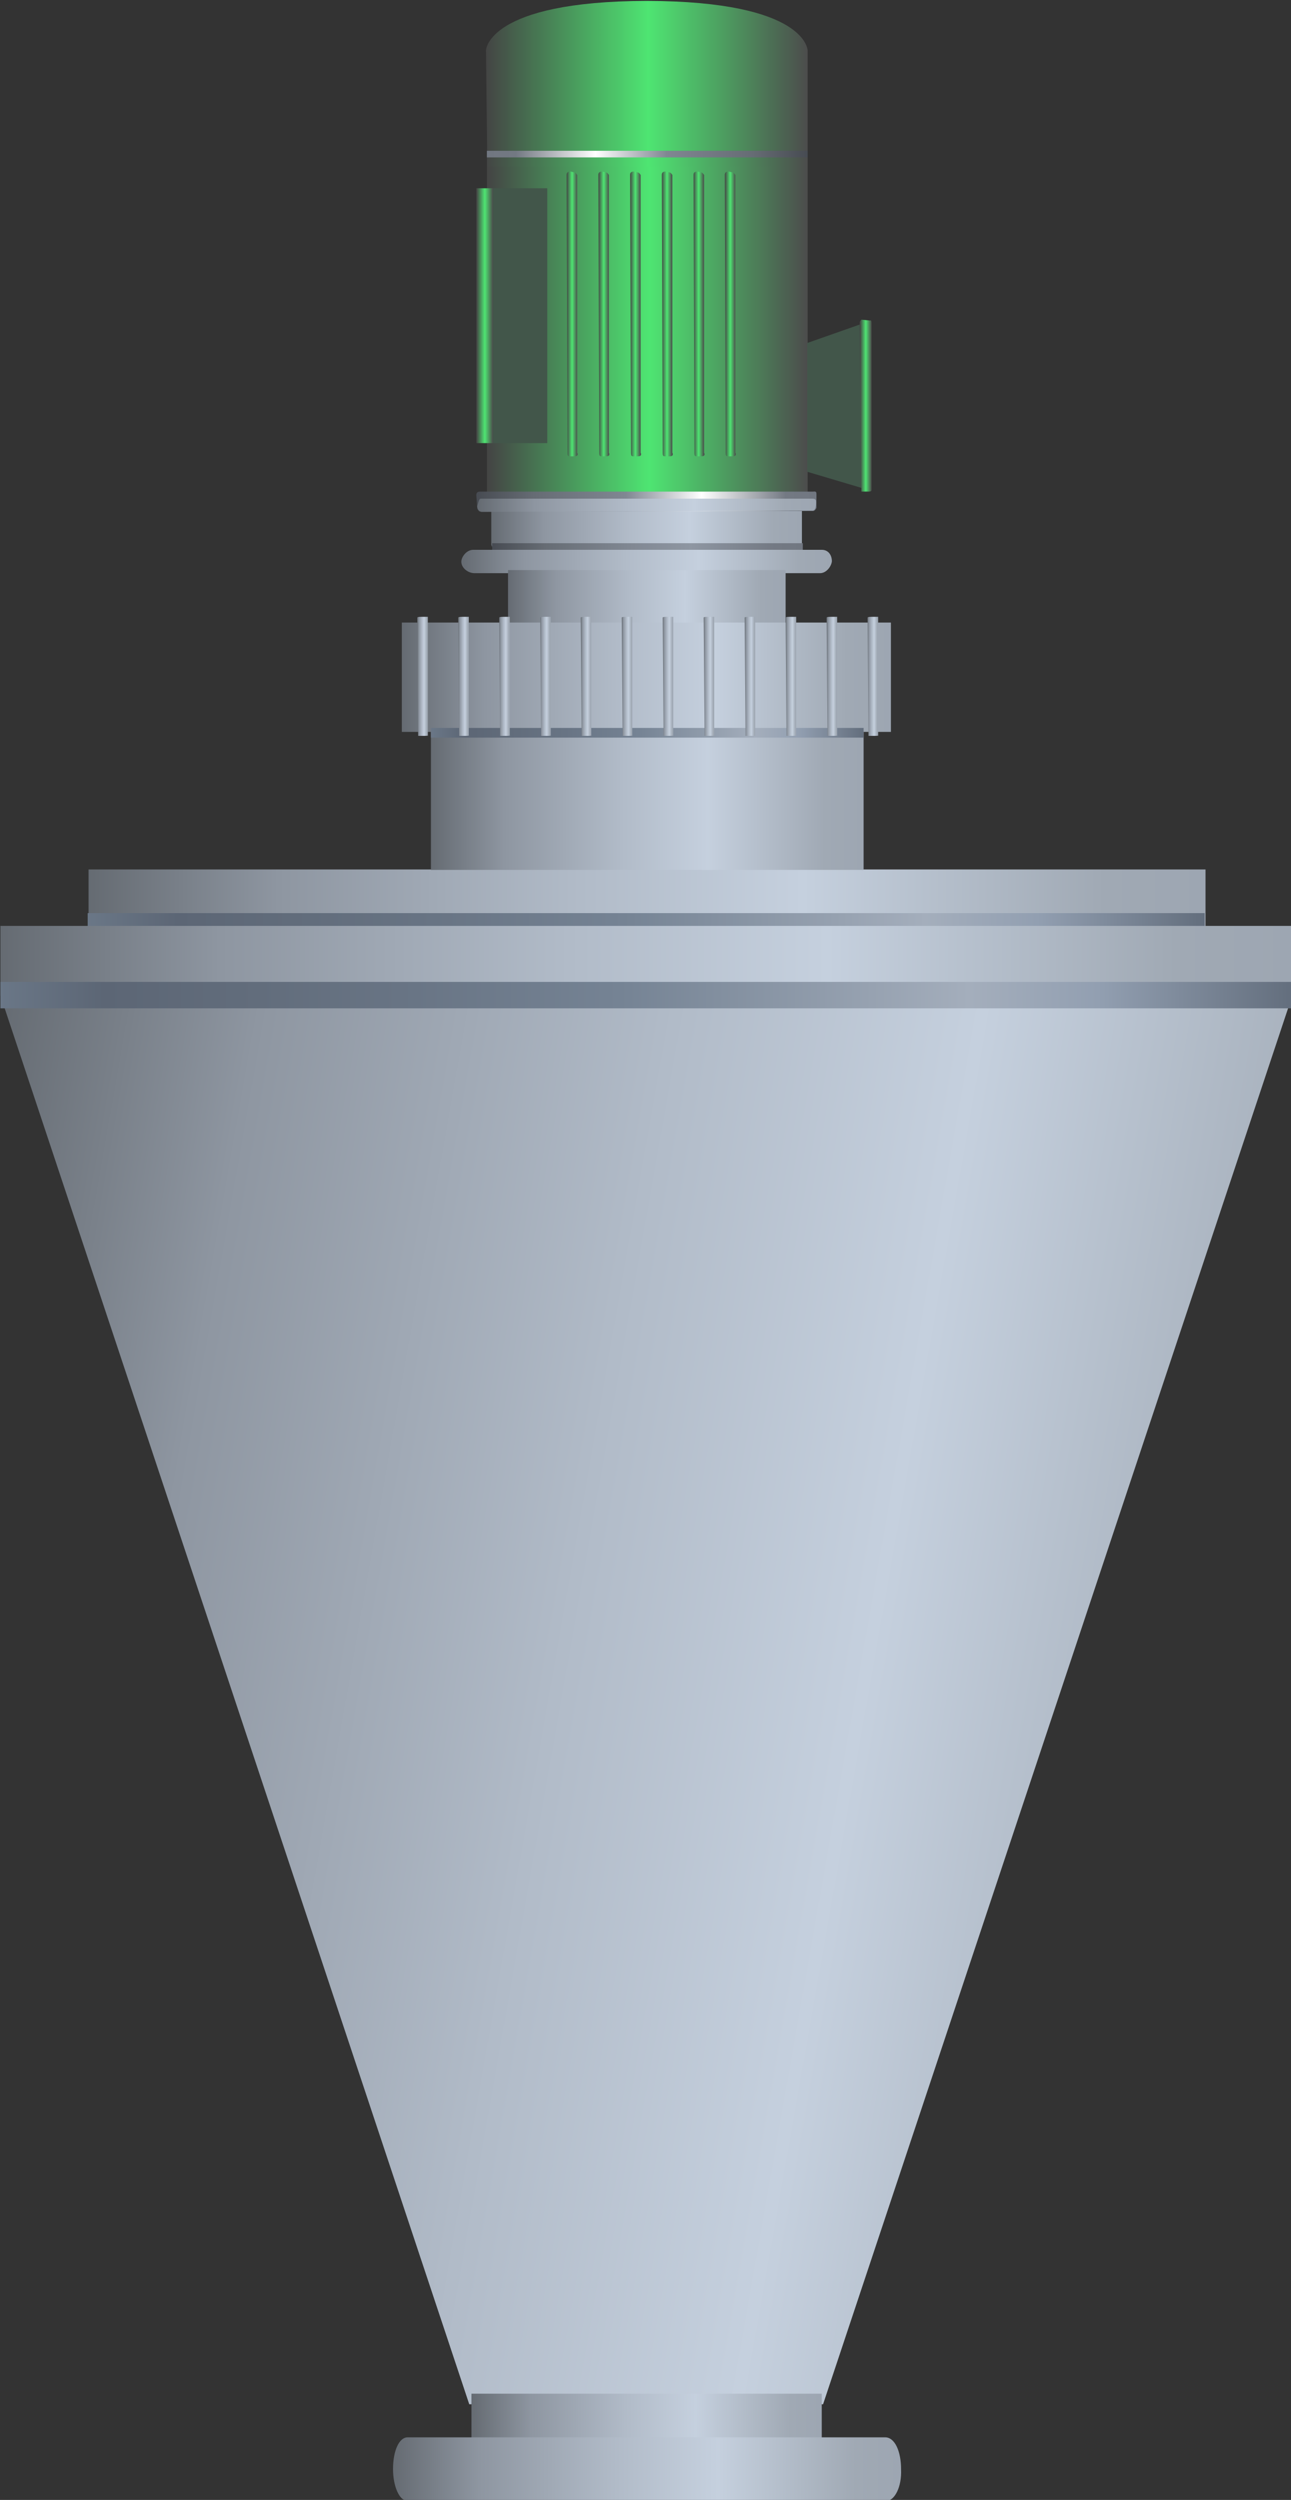 <?xml version="1.0" encoding="utf-8"?>
<!-- Generator: Adobe Illustrator 25.0.0, SVG Export Plug-In . SVG Version: 6.00 Build 0)  -->
<svg version="1.1" id="图层_1" xmlns="http://www.w3.org/2000/svg" xmlns:xlink="http://www.w3.org/1999/xlink" x="0px" y="0px"
	 viewBox="0 0 293 567" style="enable-background:new 0 0 293 567;" xml:space="preserve">
<rect x="0" y="0" width="293" height="567" fill="#333333" stroke="none"/>
<style type="text/css">
	.st0{fill:url(#SVGID_1_);}
	.st1{fill:url(#SVGID_2_);}
	.st2{fill:url(#SVGID_3_);}
	.st3{fill:url(#SVGID_4_);}
	.st4{fill:url(#SVGID_5_);}
	.st5{fill:url(#SVGID_6_);}
	.st6{fill:url(#SVGID_7_);}
	.st7{fill:url(#SVGID_8_);}
	.st8{fill:url(#SVGID_9_);}
	.st9{fill:url(#SVGID_10_);}
	.st10{fill:url(#SVGID_11_);}
	.st11{fill:url(#SVGID_12_);}
	.st12{fill:url(#SVGID_13_);}
	.st13{fill:url(#SVGID_14_);}
	.st14{fill:url(#SVGID_15_);}
	.st15{fill:url(#SVGID_16_);}
	.st16{fill:url(#SVGID_17_);}
	.st17{fill:url(#SVGID_18_);}
	.st18{fill:url(#SVGID_19_);}
	.st19{fill:#42564A;}
	.st20{fill:url(#SVGID_20_);}
	.st21{fill:url(#SVGID_21_);}
	.st22{fill:url(#SVGID_22_);}
	.st23{fill:url(#SVGID_23_);}
	.st24{fill:url(#SVGID_24_);}
	.st25{fill:url(#SVGID_25_);}
	.st26{fill:url(#SVGID_26_);}
	.st27{fill:url(#SVGID_27_);}
	.st28{fill:url(#SVGID_28_);}
	.st29{fill:url(#SVGID_29_);}
	.st30{fill:url(#SVGID_30_);}
	.st31{fill:url(#SVGID_31_);}
	.st32{fill:url(#SVGID_32_);}
	.st33{fill:url(#SVGID_33_);}
	.st34{fill:url(#SVGID_34_);}
	.st35{fill:url(#SVGID_35_);}
	.st36{fill:url(#SVGID_36_);}
	.st37{fill:url(#SVGID_37_);}
	.st38{fill:url(#SVGID_38_);}
	.st39{fill:url(#SVGID_39_);}
</style>
<linearGradient id="SVGID_1_" gradientUnits="userSpaceOnUse" x1="357.678" y1="607.694" x2="19.677" y2="607.694" gradientTransform="matrix(0.75 0 0 0.75 5.295 -251.817)">
	<stop  offset="0" style="stop-color:#9DA6B2"/>
	<stop  offset="9.000000e-02" style="stop-color:#A0A9B4"/>
	<stop  offset="0.36" style="stop-color:#C5D0DE"/>
	<stop  offset="0.56" style="stop-color:#B1BBC8"/>
	<stop  offset="0.83" style="stop-color:#8E96A1"/>
	<stop  offset="1" style="stop-color:#656B72"/>
</linearGradient>
<path class="st0" d="M20.1,210.7h253.5v-13.5H20.1V210.7z"/>
<linearGradient id="SVGID_2_" gradientUnits="userSpaceOnUse" x1="150.679" y1="620.19" x2="19.679" y2="620.19" gradientTransform="matrix(0.75 0 0 0.75 83.005 -283.92)">
	<stop  offset="0" style="stop-color:#9DA6B2"/>
	<stop  offset="9.000000e-02" style="stop-color:#A0A9B4"/>
	<stop  offset="0.36" style="stop-color:#C5D0DE"/>
	<stop  offset="0.56" style="stop-color:#B1BBC8"/>
	<stop  offset="0.83" style="stop-color:#8E96A1"/>
	<stop  offset="1" style="stop-color:#656B72"/>
</linearGradient>
<path class="st1" d="M97.8,197.3H196v-32.2H97.8V197.3z"/>
<linearGradient id="SVGID_3_" gradientUnits="userSpaceOnUse" x1="357.68" y1="602.688" x2="19.68" y2="602.688" gradientTransform="matrix(0.75 0 0 0.75 5.177 -241.903)">
	<stop  offset="0" style="stop-color:#636E7D"/>
	<stop  offset="0.15" style="stop-color:#929FB1"/>
	<stop  offset="0.25" style="stop-color:#A4AEBC"/>
	<stop  offset="0.52" style="stop-color:#758394"/>
	<stop  offset="0.69" style="stop-color:#687484"/>
	<stop  offset="0.8" style="stop-color:#626D7C"/>
	<stop  offset="0.92" style="stop-color:#5C6675"/>
	<stop  offset="1" style="stop-color:#6A7787"/>
</linearGradient>
<path class="st2" d="M19.9,207.1h253.5v6H19.9L19.9,207.1L19.9,207.1z"/>
<linearGradient id="SVGID_4_" gradientUnits="userSpaceOnUse" x1="410.677" y1="609.192" x2="19.677" y2="609.192" gradientTransform="matrix(0.75 0 0 0.75 -14.689 -239.031)">
	<stop  offset="0" style="stop-color:#9DA6B2"/>
	<stop  offset="9.000000e-02" style="stop-color:#A0A9B4"/>
	<stop  offset="0.36" style="stop-color:#C5D0DE"/>
	<stop  offset="0.56" style="stop-color:#B1BBC8"/>
	<stop  offset="0.83" style="stop-color:#8E96A1"/>
	<stop  offset="1" style="stop-color:#656B72"/>
</linearGradient>
<path class="st3" d="M0.1,210h293.2v15.8H0.1V210z"/>
<linearGradient id="SVGID_5_" gradientUnits="userSpaceOnUse" x1="443.346" y1="839.403" x2="-8.712" y2="759.693" gradientTransform="matrix(0.75 0 0 0.75 -14.689 -223.26)">
	<stop  offset="0" style="stop-color:#9DA6B2"/>
	<stop  offset="9.000000e-02" style="stop-color:#A0A9B4"/>
	<stop  offset="0.36" style="stop-color:#C5D0DE"/>
	<stop  offset="0.56" style="stop-color:#B1BBC8"/>
	<stop  offset="0.83" style="stop-color:#8E96A1"/>
	<stop  offset="1" style="stop-color:#656B72"/>
</linearGradient>
<path class="st4" d="M293.3,225.8L186.8,545.3h-80.3L0.1,225.8L293.3,225.8L293.3,225.8z"/>
<linearGradient id="SVGID_6_" gradientUnits="userSpaceOnUse" x1="125.675" y1="607.188" x2="19.675" y2="607.188" gradientTransform="matrix(0.75 0 0 0.75 92.273 93.847)">
	<stop  offset="0" style="stop-color:#9DA6B2"/>
	<stop  offset="9.000000e-02" style="stop-color:#A0A9B4"/>
	<stop  offset="0.36" style="stop-color:#C5D0DE"/>
	<stop  offset="0.56" style="stop-color:#B1BBC8"/>
	<stop  offset="0.83" style="stop-color:#8E96A1"/>
	<stop  offset="1" style="stop-color:#656B72"/>
</linearGradient>
<path class="st5" d="M107,542.9h79.5v12.8H107L107,542.9L107,542.9z"/>
<linearGradient id="SVGID_7_" gradientUnits="userSpaceOnUse" x1="173.467" y1="608.24" x2="19.68" y2="608.24" gradientTransform="matrix(0.75 0 0 0.75 74.383 103.809)">
	<stop  offset="0" style="stop-color:#9DA6B2"/>
	<stop  offset="9.000000e-02" style="stop-color:#A0A9B4"/>
	<stop  offset="0.36" style="stop-color:#C5D0DE"/>
	<stop  offset="0.56" style="stop-color:#B1BBC8"/>
	<stop  offset="0.83" style="stop-color:#8E96A1"/>
	<stop  offset="1" style="stop-color:#656B72"/>
</linearGradient>
<path class="st6" d="M92.1,552.8h108.8c2.2,0,3.6,3.2,3.6,7.2c0.2,4.1-1.5,7.2-3.3,7.2l-109-0.1c-1.5,0-3-3.1-3-7.1
	c0-4.2,1.4-7.2,3.3-7.2H92.1z"/>
<linearGradient id="SVGID_8_" gradientUnits="userSpaceOnUse" x1="410.677" y1="602.69" x2="19.677" y2="602.69" gradientTransform="matrix(0.75 0 0 0.75 -14.689 -226.346)">
	<stop  offset="0" style="stop-color:#636E7D"/>
	<stop  offset="0.15" style="stop-color:#929FB1"/>
	<stop  offset="0.25" style="stop-color:#A4AEBC"/>
	<stop  offset="0.52" style="stop-color:#758394"/>
	<stop  offset="0.69" style="stop-color:#687484"/>
	<stop  offset="0.8" style="stop-color:#626D7C"/>
	<stop  offset="0.92" style="stop-color:#5C6675"/>
	<stop  offset="1" style="stop-color:#6A7787"/>
</linearGradient>
<path class="st7" d="M0.1,222.7h293.2v6H0.1V222.7z"/>
<linearGradient id="SVGID_9_" gradientUnits="userSpaceOnUse" x1="9.31" y1="582.327" x2="9.31" y2="676.327" gradientTransform="matrix(0 -0.75 -0.75 0 618.716 127.358)">
	<stop  offset="0" style="stop-color:#9DA6B2"/>
	<stop  offset="9.000000e-02" style="stop-color:#A0A9B4"/>
	<stop  offset="0.36" style="stop-color:#C5D0DE"/>
	<stop  offset="0.56" style="stop-color:#B1BBC8"/>
	<stop  offset="0.83" style="stop-color:#8E96A1"/>
	<stop  offset="1" style="stop-color:#656B72"/>
</linearGradient>
<path class="st8" d="M182,123.4v-7.5h-70.5v7.5c0,0.8,1,1.5,1.9,1.5h67.1c0.8,0,1.5-0.7,1.5-1.7V123.4z"/>
<linearGradient id="SVGID_10_" gradientUnits="userSpaceOnUse" x1="54.31" y1="582.325" x2="54.31" y2="679.325" gradientTransform="matrix(0 -0.75 -0.75 0 620.058 114.08)">
	<stop  offset="0" style="stop-color:#4C4C4C"/>
	<stop  offset="0.495" style="stop-color:#4EE572"/>
	<stop  offset="1" style="stop-color:#444444"/>
</linearGradient>
<path class="st9" d="M183.3,111.6V35.1h-72.8v76.5H183.3z"/>
<linearGradient id="SVGID_11_" gradientUnits="userSpaceOnUse" x1="28.367" y1="582.327" x2="28.367" y2="679.779" gradientTransform="matrix(0 -0.75 -0.75 0 620.059 40.279)">
	<stop  offset="0" style="stop-color:#4C4C4C"/>
	<stop  offset="0.495" style="stop-color:#4EE572"/>
	<stop  offset="1" style="stop-color:#444444"/>
</linearGradient>
<path class="st10" d="M183.3,37.8V11.5c0,0,0-11.2-36.5-11.3c-36.2,0.1-36.5,11.2-36.5,11.2l0.3,26.4H183.3z"/>
<linearGradient id="SVGID_12_" gradientUnits="userSpaceOnUse" x1="369.604" y1="582.321" x2="369.604" y2="685.321" gradientTransform="matrix(0 0.75 -0.75 0 622.071 -163.532)">
	<stop  offset="0" style="stop-color:#717781"/>
	<stop  offset="9.000000e-02" style="stop-color:#737983"/>
	<stop  offset="0.338" style="stop-color:#FFFFFF"/>
	<stop  offset="0.56" style="stop-color:#808792"/>
	<stop  offset="0.83" style="stop-color:#666C74"/>
	<stop  offset="1" style="stop-color:#474B52"/>
</linearGradient>
<path class="st11" d="M185.3,112.2v3c0,0-0.3,0.7-0.8,0.7l-75.7,0.1c0,0-0.5-0.4-0.5-0.8l-0.2-2.9c0-0.8,0.6-0.8,1-0.8l75.5,0
	C185.3,111.4,185.3,111.7,185.3,112.2L185.3,112.2L185.3,112.2z"/>
<linearGradient id="SVGID_13_" gradientUnits="userSpaceOnUse" x1="368.595" y1="582.326" x2="368.595" y2="684.774" gradientTransform="matrix(0 0.75 -0.75 0 621.981 -161.8)">
	<stop  offset="0" style="stop-color:#9DA6B2"/>
	<stop  offset="9.000000e-02" style="stop-color:#A0A9B4"/>
	<stop  offset="0.36" style="stop-color:#C5D0DE"/>
	<stop  offset="0.56" style="stop-color:#B1BBC8"/>
	<stop  offset="0.83" style="stop-color:#8E96A1"/>
	<stop  offset="1" style="stop-color:#656B72"/>
</linearGradient>
<path class="st12" d="M185.2,113.9c0,1.5-0.3,1.9-0.8,1.9l-75,0.3c-0.8,0-1.1-0.8-1.1-1.3c0.3-0.9,0.4-1.7,0.8-1.7l75.3,0
	c0.8,0,0.8,0.4,0.8,0.9L185.2,113.9L185.2,113.9z"/>
<linearGradient id="SVGID_14_" gradientUnits="userSpaceOnUse" x1="46.308" y1="582.291" x2="46.308" y2="585.576" gradientTransform="matrix(0 -0.75 -0.75 0 603.681 105.957)">
	<stop  offset="0" style="stop-color:#4C4C4C"/>
	<stop  offset="0.495" style="stop-color:#4EE572"/>
	<stop  offset="1" style="stop-color:#444444"/>
</linearGradient>
<path class="st13" d="M166.9,102.7v-63c0,0-0.3-0.6-0.7-0.6l-0.8-0.2c-0.8,0-0.9,0.4-0.9,0.8l0.2,63c0,0.8,0.2,0.8,0.6,0.8h0.9
	c0.8,0,0.8-0.3,0.8-0.6L166.9,102.7z"/>
<linearGradient id="SVGID_15_" gradientUnits="userSpaceOnUse" x1="46.308" y1="582.292" x2="46.308" y2="585.577" gradientTransform="matrix(0 -0.75 -0.75 0 596.501 105.957)">
	<stop  offset="0" style="stop-color:#4C4C4C"/>
	<stop  offset="0.495" style="stop-color:#4EE572"/>
	<stop  offset="1" style="stop-color:#444444"/>
</linearGradient>
<path class="st14" d="M159.8,102.7v-63c0,0-0.3-0.6-0.7-0.6l-0.8-0.2c-0.8,0-0.9,0.4-0.9,0.8l0.2,63c0,0.8,0.2,0.8,0.6,0.8h0.9
	c0.8,0,0.8-0.3,0.8-0.6L159.8,102.7z"/>
<linearGradient id="SVGID_16_" gradientUnits="userSpaceOnUse" x1="46.308" y1="582.29" x2="46.308" y2="585.576" gradientTransform="matrix(0 -0.75 -0.75 0 589.321 105.957)">
	<stop  offset="0" style="stop-color:#4C4C4C"/>
	<stop  offset="0.495" style="stop-color:#4EE572"/>
	<stop  offset="1" style="stop-color:#444444"/>
</linearGradient>
<path class="st15" d="M152.6,102.7v-63c0,0-0.3-0.6-0.7-0.6l-0.8-0.2c-0.8,0-0.9,0.4-0.9,0.8l0.2,63c0,0.8,0.2,0.8,0.6,0.8h0.9
	c0.8,0,0.8-0.3,0.8-0.6L152.6,102.7z"/>
<linearGradient id="SVGID_17_" gradientUnits="userSpaceOnUse" x1="46.308" y1="582.289" x2="46.308" y2="585.575" gradientTransform="matrix(0 -0.75 -0.75 0 582.141 105.957)">
	<stop  offset="0" style="stop-color:#4C4C4C"/>
	<stop  offset="0.495" style="stop-color:#4EE572"/>
	<stop  offset="1" style="stop-color:#444444"/>
</linearGradient>
<path class="st16" d="M145.4,102.7v-63c0,0-0.3-0.6-0.7-0.6l-0.8-0.2c-0.8,0-0.9,0.4-0.9,0.8l0.2,63c0,0.8,0.2,0.8,0.6,0.8h0.9
	c0.8,0,0.8-0.3,0.8-0.6L145.4,102.7z"/>
<linearGradient id="SVGID_18_" gradientUnits="userSpaceOnUse" x1="46.308" y1="582.29" x2="46.308" y2="585.575" gradientTransform="matrix(0 -0.75 -0.75 0 574.962 105.957)">
	<stop  offset="0" style="stop-color:#4C4C4C"/>
	<stop  offset="0.495" style="stop-color:#4EE572"/>
	<stop  offset="1" style="stop-color:#444444"/>
</linearGradient>
<path class="st17" d="M138.2,102.7v-63c0,0-0.3-0.6-0.7-0.6l-0.8-0.2c-0.8,0-0.9,0.4-0.9,0.8l0.2,63c0,0.8,0.2,0.8,0.6,0.8h0.9
	c0.8,0,0.8-0.3,0.8-0.6L138.2,102.7z"/>
<linearGradient id="SVGID_19_" gradientUnits="userSpaceOnUse" x1="46.308" y1="582.29" x2="46.308" y2="585.576" gradientTransform="matrix(0 -0.75 -0.75 0 567.782 105.957)">
	<stop  offset="0" style="stop-color:#4C4C4C"/>
	<stop  offset="0.495" style="stop-color:#4EE572"/>
	<stop  offset="1" style="stop-color:#444444"/>
</linearGradient>
<path class="st18" d="M131,102.7v-63c0,0-0.3-0.6-0.7-0.6l-0.8-0.2c-0.8,0-0.9,0.4-0.9,0.8l0.2,63c0,0.8,0.2,0.8,0.6,0.8h0.9
	c0.8,0,0.8-0.3,0.8-0.6L131,102.7z"/>
<path class="st19" d="M196,110.8V73.3l-12.8,4.5V107L196,110.8z"/>
<linearGradient id="SVGID_20_" gradientUnits="userSpaceOnUse" x1="29.31" y1="582.323" x2="29.31" y2="585.818" gradientTransform="matrix(0 -0.75 -0.75 0 634.534 114.08)">
	<stop  offset="0" style="stop-color:#4C4C4C"/>
	<stop  offset="0.495" style="stop-color:#4EE572"/>
	<stop  offset="1" style="stop-color:#444444"/>
</linearGradient>
<path class="st20" d="M197.8,111.6V73.3c0-0.8-0.2-0.6-0.4-0.6l-1.9-0.2c0,0-0.4,0.4-0.4,0.6l0.4,38.4c0,0-0.2,0,0,0h1.5
	c0.8,0,0.8-0.2,0.8-0.4V111.6z"/>
<path class="st19" d="M124.2,100.5V42.7h-12.8v57.8H124.2z"/>
<linearGradient id="SVGID_21_" gradientUnits="userSpaceOnUse" x1="41.808" y1="582.324" x2="41.808" y2="587.324" gradientTransform="matrix(0 -0.75 -0.75 0 548.628 102.934)">
	<stop  offset="0" style="stop-color:#4C4C4C"/>
	<stop  offset="0.495" style="stop-color:#4EE572"/>
	<stop  offset="1" style="stop-color:#444444"/>
</linearGradient>
<path class="st21" d="M111.9,100.5V42.7h-3.8v57.8H111.9z"/>
<linearGradient id="SVGID_22_" gradientUnits="userSpaceOnUse" x1="113.677" y1="599.693" x2="19.677" y2="599.693" gradientTransform="matrix(0.75 0 0 0.75 96.921 -325.86)">
	<stop  offset="0" style="stop-color:#717781"/>
	<stop  offset="9.000000e-02" style="stop-color:#737983"/>
	<stop  offset="0.36" style="stop-color:#8E96A2"/>
	<stop  offset="0.56" style="stop-color:#808792"/>
	<stop  offset="0.83" style="stop-color:#666C74"/>
	<stop  offset="1" style="stop-color:#474B52"/>
</linearGradient>
<path class="st22" d="M111.7,123.2h70.5v1.5h-70.5V123.2z"/>
<linearGradient id="SVGID_23_" gradientUnits="userSpaceOnUse" x1="131.791" y1="602.195" x2="19.676" y2="602.195" gradientTransform="matrix(0.75 0 0 0.75 90.019 -324.314)">
	<stop  offset="0" style="stop-color:#9DA6B2"/>
	<stop  offset="9.000000e-02" style="stop-color:#A0A9B4"/>
	<stop  offset="0.36" style="stop-color:#C5D0DE"/>
	<stop  offset="0.56" style="stop-color:#B1BBC8"/>
	<stop  offset="0.83" style="stop-color:#8E96A1"/>
	<stop  offset="1" style="stop-color:#656B72"/>
</linearGradient>
<path class="st23" d="M107.8,124.7h78.7c1.5,0,2.3,1.2,2.3,2.6c-0.1,1.1-1.2,2.7-2.7,2.7l-78.4,0c-1.5,0-3-1.2-3-2.6
	c0-1.1,1.2-2.7,2.7-2.7L107.8,124.7z"/>
<linearGradient id="SVGID_24_" gradientUnits="userSpaceOnUse" x1="110.569" y1="34.945" x2="183.319" y2="34.945">
	<stop  offset="0" style="stop-color:#717781"/>
	<stop  offset="9.000000e-02" style="stop-color:#737983"/>
	<stop  offset="0.338" style="stop-color:#FFFFFF"/>
	<stop  offset="0.56" style="stop-color:#808792"/>
	<stop  offset="0.83" style="stop-color:#666C74"/>
	<stop  offset="1" style="stop-color:#474B52"/>
</linearGradient>
<path class="st24" d="M183.3,35.7v-1.5h-72.8v1.5H183.3z"/>
<linearGradient id="SVGID_25_" gradientUnits="userSpaceOnUse" x1="103.678" y1="606.69" x2="19.678" y2="606.69" gradientTransform="matrix(0.75 0 0 0.75 100.494 -319.756)">
	<stop  offset="0" style="stop-color:#9DA6B2"/>
	<stop  offset="9.000000e-02" style="stop-color:#A0A9B4"/>
	<stop  offset="0.36" style="stop-color:#C5D0DE"/>
	<stop  offset="0.56" style="stop-color:#B1BBC8"/>
	<stop  offset="0.83" style="stop-color:#8E96A1"/>
	<stop  offset="1" style="stop-color:#656B72"/>
</linearGradient>
<path class="st25" d="M115.3,141.3h63v-12h-63V141.3z"/>
<linearGradient id="SVGID_26_" gradientUnits="userSpaceOnUse" x1="167.679" y1="615.19" x2="19.679" y2="615.19" gradientTransform="matrix(0.75 0 0 0.75 76.458 -307.81)">
	<stop  offset="0" style="stop-color:#9DA6B2"/>
	<stop  offset="9.000000e-02" style="stop-color:#A0A9B4"/>
	<stop  offset="0.36" style="stop-color:#C5D0DE"/>
	<stop  offset="0.56" style="stop-color:#B1BBC8"/>
	<stop  offset="0.83" style="stop-color:#8E96A1"/>
	<stop  offset="1" style="stop-color:#656B72"/>
</linearGradient>
<path class="st26" d="M91.2,166h111v-24.8h-111V166z"/>
<linearGradient id="SVGID_27_" gradientUnits="userSpaceOnUse" x1="150.679" y1="600.19" x2="19.679" y2="600.19" gradientTransform="matrix(0.75 0 0 0.75 83.005 -283.92)">
	<stop  offset="0" style="stop-color:#636E7D"/>
	<stop  offset="0.15" style="stop-color:#929FB1"/>
	<stop  offset="0.25" style="stop-color:#A4AEBC"/>
	<stop  offset="0.52" style="stop-color:#758394"/>
	<stop  offset="0.69" style="stop-color:#687484"/>
	<stop  offset="0.8" style="stop-color:#626D7C"/>
	<stop  offset="0.92" style="stop-color:#5C6675"/>
	<stop  offset="1" style="stop-color:#6A7787"/>
</linearGradient>
<path class="st27" d="M97.8,167.3H196v-2.2H97.8V167.3z"/>
<linearGradient id="SVGID_28_" gradientUnits="userSpaceOnUse" x1="21.324" y1="582.294" x2="21.324" y2="585.58" gradientTransform="matrix(0 -0.75 -0.75 0 580.258 169.381)">
	<stop  offset="0" style="stop-color:#9DA6B2"/>
	<stop  offset="9.000000e-02" style="stop-color:#A0A9B4"/>
	<stop  offset="0.36" style="stop-color:#C5D0DE"/>
	<stop  offset="0.56" style="stop-color:#B1BBC8"/>
	<stop  offset="0.83" style="stop-color:#8E96A1"/>
	<stop  offset="1" style="stop-color:#656B72"/>
</linearGradient>
<path class="st28" d="M143.5,166.9v-27c0,0-0.3,0-0.7,0l-0.8,0c-0.8,0-0.9,0.1-0.9,0.2l0.2,26.8c0,0,0.2,0,0.6,0h0.9
	c0.8,0,0.8-0.1,0.8-0.2L143.5,166.9z"/>
<linearGradient id="SVGID_29_" gradientUnits="userSpaceOnUse" x1="21.324" y1="582.291" x2="21.324" y2="585.577" gradientTransform="matrix(0 -0.75 -0.75 0 570.978 169.381)">
	<stop  offset="0" style="stop-color:#9DA6B2"/>
	<stop  offset="9.000000e-02" style="stop-color:#A0A9B4"/>
	<stop  offset="0.36" style="stop-color:#C5D0DE"/>
	<stop  offset="0.56" style="stop-color:#B1BBC8"/>
	<stop  offset="0.83" style="stop-color:#8E96A1"/>
	<stop  offset="1" style="stop-color:#656B72"/>
</linearGradient>
<path class="st29" d="M134.2,166.9v-27c0,0-0.3,0-0.7,0l-0.8,0c-0.8,0-0.9,0.1-0.9,0.2l0.2,26.8c0,0,0.2,0,0.6,0h0.9
	c0.8,0,0.8-0.1,0.8-0.2L134.2,166.9z"/>
<linearGradient id="SVGID_30_" gradientUnits="userSpaceOnUse" x1="21.324" y1="582.292" x2="21.324" y2="585.577" gradientTransform="matrix(0 -0.75 -0.75 0 561.697 169.381)">
	<stop  offset="0" style="stop-color:#9DA6B2"/>
	<stop  offset="9.000000e-02" style="stop-color:#A0A9B4"/>
	<stop  offset="0.36" style="stop-color:#C5D0DE"/>
	<stop  offset="0.56" style="stop-color:#B1BBC8"/>
	<stop  offset="0.83" style="stop-color:#8E96A1"/>
	<stop  offset="1" style="stop-color:#656B72"/>
</linearGradient>
<path class="st30" d="M125,166.9v-27c0,0-0.3,0-0.7,0l-0.8,0c-0.8,0-0.9,0.1-0.9,0.2l0.2,26.8c0,0,0.2,0,0.6,0h0.9
	c0.8,0,0.8-0.1,0.8-0.2L125,166.9z"/>
<linearGradient id="SVGID_31_" gradientUnits="userSpaceOnUse" x1="21.324" y1="582.293" x2="21.324" y2="585.578" gradientTransform="matrix(0 -0.75 -0.75 0 552.417 169.381)">
	<stop  offset="0" style="stop-color:#9DA6B2"/>
	<stop  offset="9.000000e-02" style="stop-color:#A0A9B4"/>
	<stop  offset="0.36" style="stop-color:#C5D0DE"/>
	<stop  offset="0.56" style="stop-color:#B1BBC8"/>
	<stop  offset="0.83" style="stop-color:#8E96A1"/>
	<stop  offset="1" style="stop-color:#656B72"/>
</linearGradient>
<path class="st31" d="M115.7,166.9v-27c0,0-0.3,0-0.7,0l-0.8,0c-0.8,0-0.9,0.1-0.9,0.2l0.2,26.8c0,0,0.2,0,0.6,0h0.9
	c0.8,0,0.8-0.1,0.8-0.2L115.7,166.9z"/>
<linearGradient id="SVGID_32_" gradientUnits="userSpaceOnUse" x1="21.324" y1="582.294" x2="21.324" y2="585.58" gradientTransform="matrix(0 -0.75 -0.75 0 543.137 169.381)">
	<stop  offset="0" style="stop-color:#9DA6B2"/>
	<stop  offset="9.000000e-02" style="stop-color:#A0A9B4"/>
	<stop  offset="0.36" style="stop-color:#C5D0DE"/>
	<stop  offset="0.56" style="stop-color:#B1BBC8"/>
	<stop  offset="0.83" style="stop-color:#8E96A1"/>
	<stop  offset="1" style="stop-color:#656B72"/>
</linearGradient>
<path class="st32" d="M106.4,166.9v-27c0,0-0.3,0-0.7,0l-0.8,0c-0.8,0-0.9,0.1-0.9,0.2l0.2,26.8c0,0,0.2,0,0.6,0h0.9
	c0.8,0,0.8-0.1,0.8-0.2L106.4,166.9z"/>
<linearGradient id="SVGID_33_" gradientUnits="userSpaceOnUse" x1="21.324" y1="582.29" x2="21.324" y2="585.576" gradientTransform="matrix(0 -0.75 -0.75 0 533.856 169.377)">
	<stop  offset="0" style="stop-color:#9DA6B2"/>
	<stop  offset="9.000000e-02" style="stop-color:#A0A9B4"/>
	<stop  offset="0.36" style="stop-color:#C5D0DE"/>
	<stop  offset="0.56" style="stop-color:#B1BBC8"/>
	<stop  offset="0.83" style="stop-color:#8E96A1"/>
	<stop  offset="1" style="stop-color:#656B72"/>
</linearGradient>
<path class="st33" d="M97.1,166.9v-27c0,0-0.3,0-0.7,0l-0.8,0c-0.8,0-0.9,0.1-0.9,0.2l0.2,26.8c0,0,0.2,0,0.6,0h0.9
	c0.8,0,0.8-0.1,0.8-0.2L97.1,166.9z"/>
<linearGradient id="SVGID_34_" gradientUnits="userSpaceOnUse" x1="21.324" y1="582.291" x2="21.324" y2="585.577" gradientTransform="matrix(0 -0.75 -0.75 0 589.54 169.377)">
	<stop  offset="0" style="stop-color:#9DA6B2"/>
	<stop  offset="9.000000e-02" style="stop-color:#A0A9B4"/>
	<stop  offset="0.36" style="stop-color:#C5D0DE"/>
	<stop  offset="0.56" style="stop-color:#B1BBC8"/>
	<stop  offset="0.83" style="stop-color:#8E96A1"/>
	<stop  offset="1" style="stop-color:#656B72"/>
</linearGradient>
<path class="st34" d="M152.8,166.9v-27c0,0-0.3,0-0.7,0l-0.8,0c-0.8,0-0.9,0.1-0.9,0.2l0.2,26.8c0,0,0.1,0,0.6,0h0.9
	c0.8,0,0.8-0.1,0.8-0.2L152.8,166.9z"/>
<linearGradient id="SVGID_35_" gradientUnits="userSpaceOnUse" x1="21.323" y1="582.294" x2="21.323" y2="585.579" gradientTransform="matrix(0 -0.75 -0.75 0 598.828 169.373)">
	<stop  offset="0" style="stop-color:#9DA6B2"/>
	<stop  offset="9.000000e-02" style="stop-color:#A0A9B4"/>
	<stop  offset="0.36" style="stop-color:#C5D0DE"/>
	<stop  offset="0.56" style="stop-color:#B1BBC8"/>
	<stop  offset="0.83" style="stop-color:#8E96A1"/>
	<stop  offset="1" style="stop-color:#656B72"/>
</linearGradient>
<path class="st35" d="M162.1,166.9v-27c0,0-0.3,0-0.7,0l-0.8,0c-0.8,0-0.9,0.1-0.9,0.2l0.2,26.8c0,0,0.2,0,0.6,0h0.9
	c0.8,0,0.8-0.1,0.8-0.2L162.1,166.9z"/>
<linearGradient id="SVGID_36_" gradientUnits="userSpaceOnUse" x1="21.324" y1="582.293" x2="21.324" y2="585.579" gradientTransform="matrix(0 -0.75 -0.75 0 608.143 169.397)">
	<stop  offset="0" style="stop-color:#9DA6B2"/>
	<stop  offset="9.000000e-02" style="stop-color:#A0A9B4"/>
	<stop  offset="0.36" style="stop-color:#C5D0DE"/>
	<stop  offset="0.56" style="stop-color:#B1BBC8"/>
	<stop  offset="0.83" style="stop-color:#8E96A1"/>
	<stop  offset="1" style="stop-color:#656B72"/>
</linearGradient>
<path class="st36" d="M171.4,166.9v-27c0,0-0.3,0-0.7,0l-0.8,0c-0.8,0-0.9,0.1-0.9,0.2l0.2,26.8c0,0,0.2,0,0.6,0h0.9
	c0.8,0,0.8-0.1,0.8-0.2L171.4,166.9z"/>
<linearGradient id="SVGID_37_" gradientUnits="userSpaceOnUse" x1="21.324" y1="582.293" x2="21.324" y2="585.578" gradientTransform="matrix(0 -0.75 -0.75 0 617.459 169.374)">
	<stop  offset="0" style="stop-color:#9DA6B2"/>
	<stop  offset="9.000000e-02" style="stop-color:#A0A9B4"/>
	<stop  offset="0.36" style="stop-color:#C5D0DE"/>
	<stop  offset="0.56" style="stop-color:#B1BBC8"/>
	<stop  offset="0.83" style="stop-color:#8E96A1"/>
	<stop  offset="1" style="stop-color:#656B72"/>
</linearGradient>
<path class="st37" d="M180.7,166.9v-27c0,0-0.3,0-0.7,0l-0.8,0c-0.8,0-0.9,0.1-0.9,0.2l0.2,26.8c0,0,0.2,0,0.6,0h0.9
	c0.8,0,0.8-0.1,0.8-0.2L180.7,166.9z"/>
<linearGradient id="SVGID_38_" gradientUnits="userSpaceOnUse" x1="21.323" y1="582.294" x2="21.323" y2="585.579" gradientTransform="matrix(0 -0.75 -0.75 0 626.749 169.399)">
	<stop  offset="0" style="stop-color:#9DA6B2"/>
	<stop  offset="9.000000e-02" style="stop-color:#A0A9B4"/>
	<stop  offset="0.36" style="stop-color:#C5D0DE"/>
	<stop  offset="0.56" style="stop-color:#B1BBC8"/>
	<stop  offset="0.83" style="stop-color:#8E96A1"/>
	<stop  offset="1" style="stop-color:#656B72"/>
</linearGradient>
<path class="st38" d="M190,166.9v-27c0,0-0.3,0-0.7,0l-0.8,0c-0.8,0-0.9,0.1-0.9,0.2l0.2,26.8c0,0,0.2,0,0.6,0h0.9
	c0.8,0,0.8-0.1,0.8-0.2L190,166.9z"/>
<linearGradient id="SVGID_39_" gradientUnits="userSpaceOnUse" x1="21.323" y1="582.292" x2="21.323" y2="585.578" gradientTransform="matrix(0 -0.75 -0.75 0 636.002 169.399)">
	<stop  offset="0" style="stop-color:#9DA6B2"/>
	<stop  offset="9.000000e-02" style="stop-color:#A0A9B4"/>
	<stop  offset="0.36" style="stop-color:#C5D0DE"/>
	<stop  offset="0.56" style="stop-color:#B1BBC8"/>
	<stop  offset="0.83" style="stop-color:#8E96A1"/>
	<stop  offset="1" style="stop-color:#656B72"/>
</linearGradient>
<path class="st39" d="M199.3,166.9v-27c0,0-0.3,0-0.7,0l-0.8,0c-0.8,0-0.9,0.1-0.9,0.2l0.2,26.8c0,0,0.2,0,0.6,0h0.9
	c0.8,0,0.8-0.1,0.8-0.2L199.3,166.9z"/>
</svg>
